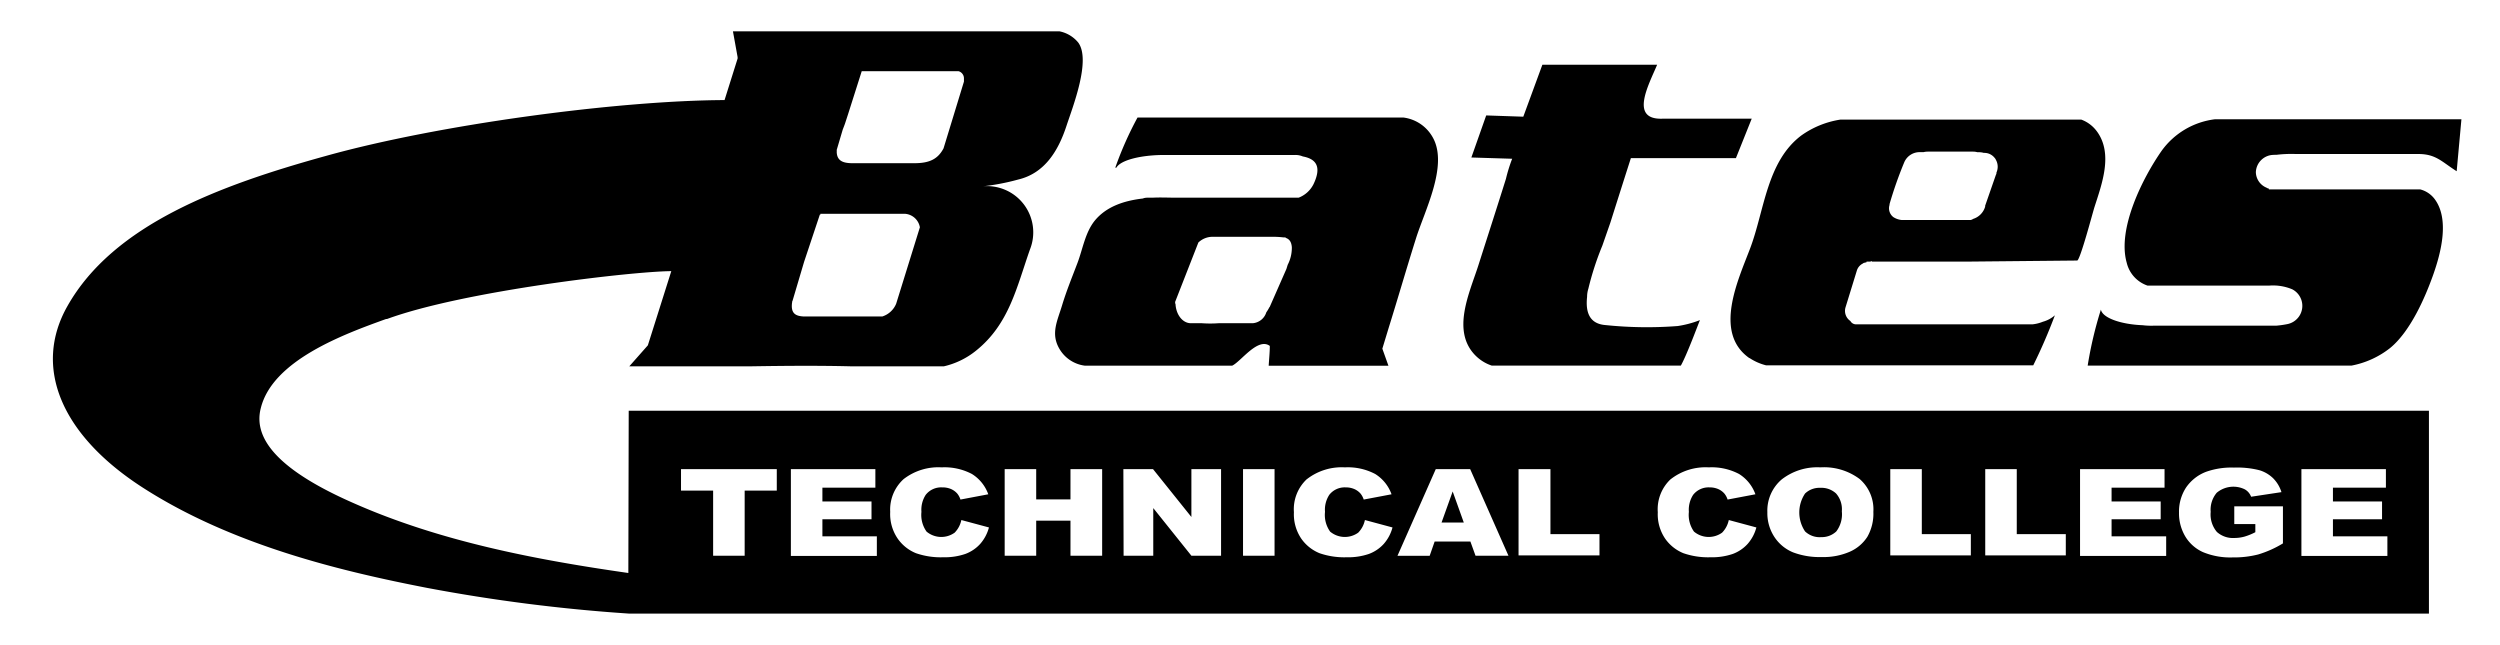<?xml-stylesheet type="text/css" href="../css/app.css" ?>
<svg id="BatesTechnicalCollegeLogo" xmlns="http://www.w3.org/2000/svg" viewBox="0 0 337 87"><title>BatesTechnicalCollege</title><path d="M143.17,41.15c-.62,2.08-1.56,3.79-.38,5.84a4.64,4.64,0,0,0,3.43,2.3H166.1c1.18-.55,3.45-3.85,5.07-2.66,0,.89-.1,1.78-.15,2.67h16.14l-.82-2.3.83-2.73c1.25-4,2.43-8.09,3.7-12.12,1.17-3.74,4.32-9.75,2.33-13.51a5.28,5.28,0,0,0-4.05-2.8H153.34a46.77,46.77,0,0,0-3,6.76l.15,0c.55-1,3.24-1.71,6.47-1.71h17.66a2.5,2.5,0,0,1,1,.2c1.66.31,2.64,1.25,1.43,3.76a3.74,3.74,0,0,1-2,1.8H158.63c-1.09,0-2.2-.06-3.28,0h-.73a1.61,1.61,0,0,0-.57.11c-2.59.3-4.95,1.11-6.49,3-1.28,1.6-1.6,3.79-2.31,5.67S143.77,39.17,143.17,41.15Zm15.24-.28v-.18l3.13-8a2.77,2.77,0,0,1,1.91-.77h8.18A12.2,12.2,0,0,1,173,32h.3v.06c.46.15.78.48.84,1.27a5,5,0,0,1-.56,2.37l-.17.55-2.25,5.12-.05.05a4.91,4.91,0,0,1-.41.68,2.09,2.09,0,0,1-1.83,1.47h-4.59a16.06,16.06,0,0,1-2.28,0h-1.47c-1.11,0-2-1.15-2.07-2.59v0A.59.59,0,0,1,158.41,40.87Zm148.18-20h.27a16.62,16.62,0,0,1,2.59-.11H326c2.39,0,3.18,1.08,5.16,2.32l.64-7H298.55a10.42,10.42,0,0,0-7.17,4.26c-2.52,3.61-6,10.47-4.7,15.07a4.31,4.31,0,0,0,2.81,3.09h16.39A6.71,6.71,0,0,1,309,39a2.51,2.51,0,0,1-.72,4.7,12.94,12.94,0,0,1-1.43.2H290.38a9.6,9.6,0,0,1-1.55-.06c-3-.12-5.41-1-5.63-2.1a52.36,52.36,0,0,0-1.78,7.54H317a12,12,0,0,0,5.19-2.37c2.71-2.22,4.71-6.76,5.83-9.94,1-2.85,2.19-7.33.22-10.07a3.54,3.54,0,0,0-2-1.37h-20.4v-.11a.68.68,0,0,1-.31-.12,2.31,2.31,0,0,1-1.44-2.09,2.42,2.42,0,0,1,2.5-2.33ZM245.42,72.4a2.84,2.84,0,0,0,2.11-.76,3.83,3.83,0,0,0,.75-2.71,3.23,3.23,0,0,0-.78-2.41,2.9,2.9,0,0,0-2.12-.76,2.79,2.79,0,0,0-2.06.77,4.58,4.58,0,0,0,0,5.1,2.84,2.84,0,0,0,2.1.78Zm-49.6-6.15-1.5,4.19h3Zm40-18a7.18,7.18,0,0,0,2.26,1h36A73.14,73.14,0,0,0,277,42.5a4.09,4.09,0,0,1-1.62.87,5.23,5.23,0,0,1-1.38.35H250.13a.87.87,0,0,1-.7-.45,1.65,1.65,0,0,1-.66-1.82l1.54-5a1.58,1.58,0,0,1,.81-.93.34.34,0,0,1,.21-.1h0l.28-.07v-.09h.5a.84.84,0,0,0,.21-.08v.08h13.37L280,35.12c.4,0,2.13-6.59,2.33-7.19,1-3.12,2.53-7.17.36-10.18a4.57,4.57,0,0,0-2.14-1.63H248.1a12.29,12.29,0,0,0-5.32,2.17c-4.64,3.54-4.94,10.12-6.86,15.19-1.62,4.27-5,11.39-.08,14.81Zm18.88-20.7a53.74,53.74,0,0,1,2-5.69,2.25,2.25,0,0,1,2.13-1.35h.46a2.33,2.33,0,0,1,.54-.07H266a2,2,0,0,1,.55.08h.29a2.12,2.12,0,0,1,.57.09h.15a1.75,1.75,0,0,1,1.29.64,1,1,0,0,1,.2.3,1.92,1.92,0,0,1,.24.93,2,2,0,0,1-.17.79.45.45,0,0,1-.07.29l-1.45,4.17h0v.12A2.44,2.44,0,0,1,266,29.5a1.17,1.17,0,0,1-.36.16h-9.26a2.58,2.58,0,0,1-1.15-.39,1.49,1.49,0,0,1-.51-1.67ZM84.7,77.24C72.29,75.46,59.33,73,47.57,67.78,38.12,63.62,34,59.41,35.16,55c1.6-6.43,11.17-9.94,16.89-12h.12c10.35-3.79,33.08-6.42,38.32-6.45l-3.16,10-2.5,2.83h16.41c4.48-.07,9-.11,13.45,0h12.55a10.71,10.71,0,0,0,4.34-2.12c4.45-3.57,5.47-8.55,7.25-13.61a6.23,6.23,0,0,0-6.57-8.51,30.32,30.32,0,0,0,5-.94c3.61-.86,5.42-3.94,6.5-7.23.83-2.53,3.34-8.87,1.58-11.24a4.37,4.37,0,0,0-2.54-1.51h-44l.63,3.48v.19l-1.76,5.6C83.15,13.55,59.08,16.8,44,21,29.52,25,15.27,30.3,9.08,41.28,4.43,49.5,8.22,58.61,19.2,65.7,31.25,73.48,46,77,57.58,79.25a228.51,228.51,0,0,0,27.17,3.46H327.42V55.37H84.75Zm28.08-57,.82-2.77c.11-.28.21-.54.3-.79l.42-1.29,1.84-5.79h13.06a1,1,0,0,1,.72,1,1.17,1.17,0,0,1,0,.13V11l-2.75,9c-.74,1.39-1.82,2-3.92,2h-7.53c-1.32,0-2.94.16-2.95-1.57a.25.25,0,0,0,0-.16Zm-6,20.56a.45.45,0,0,1,.06-.27h0l1.55-5.23,2.12-6.36h.08v-.12H122a2.2,2.2,0,0,1,2,1.82l-3.2,10.31a3,3,0,0,1-1.86,1.71H108.31C107.29,42.6,106.57,42.29,106.77,40.8ZM310.23,63.24h11.39v2.5h-7.14V67.6h6.62V70h-6.62v2.3h7.34v2.64H310.23Zm-15.57,2.51a5.74,5.74,0,0,1,2.72-2.15,10.24,10.24,0,0,1,3.76-.57,12.3,12.3,0,0,1,3.41.35,4.49,4.49,0,0,1,1.87,1.09,4.6,4.6,0,0,1,1.12,1.87l-4.09.62a1.92,1.92,0,0,0-.86-1,3.49,3.49,0,0,0-3.78.47A3.55,3.55,0,0,0,298,69a3.65,3.65,0,0,0,.84,2.71,3.23,3.23,0,0,0,2.34.81,5.18,5.18,0,0,0,1.36-.18,7.92,7.92,0,0,0,1.48-.6v-1.1h-2.84V68.25h6.56v5a14.38,14.38,0,0,1-3.33,1.49,13.15,13.15,0,0,1-3.44.4,9.61,9.61,0,0,1-4-.71,5.31,5.31,0,0,1-2.39-2.11,6.09,6.09,0,0,1-.85-3.22A5.94,5.94,0,0,1,294.66,65.75Zm-14.27-2.51h11.39v2.5h-7.14V67.6h6.62V70h-6.62v2.3H292v2.64H280.39Zm-12.78,0h4.25V72h6.61v2.87H267.61Zm-12.8,0h4.25V72h6.61v2.87H254.81Zm-14.64,1.39A7.81,7.81,0,0,1,245.39,63a8,8,0,0,1,5.29,1.57A5.42,5.42,0,0,1,252.53,69a6.29,6.29,0,0,1-.81,3.36,5.38,5.38,0,0,1-2.34,2,8.86,8.86,0,0,1-3.82.73,10.13,10.13,0,0,1-3.85-.63,5.5,5.5,0,0,1-2.47-2,5.84,5.84,0,0,1-1-3.41A5.53,5.53,0,0,1,240.17,64.63Zm-15,0A7.64,7.64,0,0,1,230.34,63a7.93,7.93,0,0,1,4.08.89,5.33,5.33,0,0,1,2.21,2.74l-3.75.71a2.53,2.53,0,0,0-.41-.78,2.38,2.38,0,0,0-.87-.64,2.86,2.86,0,0,0-1.15-.22,2.64,2.64,0,0,0-2.21,1,3.7,3.7,0,0,0-.58,2.3,3.88,3.88,0,0,0,.69,2.66,3.09,3.09,0,0,0,3.79.14,3.41,3.41,0,0,0,.9-1.7l3.72,1a5.47,5.47,0,0,1-1.18,2.22,5.08,5.08,0,0,1-2,1.35,8.66,8.66,0,0,1-3,.45,10.2,10.2,0,0,1-3.66-.55,5.55,5.55,0,0,1-2.45-1.95,5.84,5.84,0,0,1-1-3.57,5.55,5.55,0,0,1,1.74-4.46ZM204.7,63.24H209V72h6.61v2.87H204.7Zm-11.16,0h4.64l5.16,11.67H198.9L198.21,73h-4.82l-.67,1.92h-4.34Zm-17.37,1.35A7.64,7.64,0,0,1,181.29,63a7.93,7.93,0,0,1,4.08.89,5.33,5.33,0,0,1,2.21,2.74l-3.75.71a2.55,2.55,0,0,0-.41-.78,2.37,2.37,0,0,0-.87-.64,2.87,2.87,0,0,0-1.15-.22,2.64,2.64,0,0,0-2.21,1,3.68,3.68,0,0,0-.58,2.3,3.87,3.87,0,0,0,.69,2.66,3.09,3.09,0,0,0,3.79.14,3.42,3.42,0,0,0,.9-1.7l3.72,1a5.47,5.47,0,0,1-1.18,2.22,5.08,5.08,0,0,1-2,1.35,8.65,8.65,0,0,1-3,.45,10.2,10.2,0,0,1-3.66-.55,5.55,5.55,0,0,1-2.45-1.95,5.85,5.85,0,0,1-1-3.57,5.55,5.55,0,0,1,1.74-4.46Zm-8.61-1.35h4.25V74.91h-4.25Zm-16.13,0h4l5.17,6.45V63.24h4V74.91h-4l-5.14-6.42v6.42h-4Zm-16,0h4.25v4.08h4.62V63.24h4.27V74.91H144.3V70.19h-4.62v4.72h-4.25ZM121.8,64.59A7.64,7.64,0,0,1,126.93,63a7.92,7.92,0,0,1,4.08.89,5.33,5.33,0,0,1,2.21,2.74l-3.75.71a2.56,2.56,0,0,0-.41-.78,2.38,2.38,0,0,0-.87-.64A2.87,2.87,0,0,0,127,65.7a2.64,2.64,0,0,0-2.21,1,3.69,3.69,0,0,0-.58,2.3,3.87,3.87,0,0,0,.69,2.66,3.09,3.09,0,0,0,3.79.14,3.41,3.41,0,0,0,.9-1.7l3.72,1a5.47,5.47,0,0,1-1.18,2.22,5.08,5.08,0,0,1-2,1.35,8.65,8.65,0,0,1-3,.45,10.2,10.2,0,0,1-3.66-.55,5.54,5.54,0,0,1-2.45-1.95A5.84,5.84,0,0,1,120,69,5.55,5.55,0,0,1,121.8,64.59Zm-15.19-1.35H118v2.5h-7.14V67.6h6.62V70h-6.62v2.3h7.34v2.64H106.61Zm-14.81,0h12.91v2.89h-4.33v8.78H96.13V66.13H91.8ZM203,24.11c-1.22,3.89-2.47,7.76-3.71,11.64-1.17,3.68-3.68,8.84-.41,12.16a5.55,5.55,0,0,0,2.2,1.37h25.5c.81-1.44,2.33-5.55,2.57-6.13a13.72,13.72,0,0,1-3,.8,54.14,54.14,0,0,1-9.73-.13c-2.2-.17-2.7-1.78-2.48-3.8a3.63,3.63,0,0,1,.17-1.1h0A39.26,39.26,0,0,1,216,33.1l1.08-3.1q1.37-4.34,2.76-8.68H234L236.13,16H224.08c-4.44.15-1.85-4.53-.7-7.27H207.91l-2.57,7-5-.17-2,5.67,5.5.17A21.27,21.27,0,0,0,203,24.11Z"/></svg>
